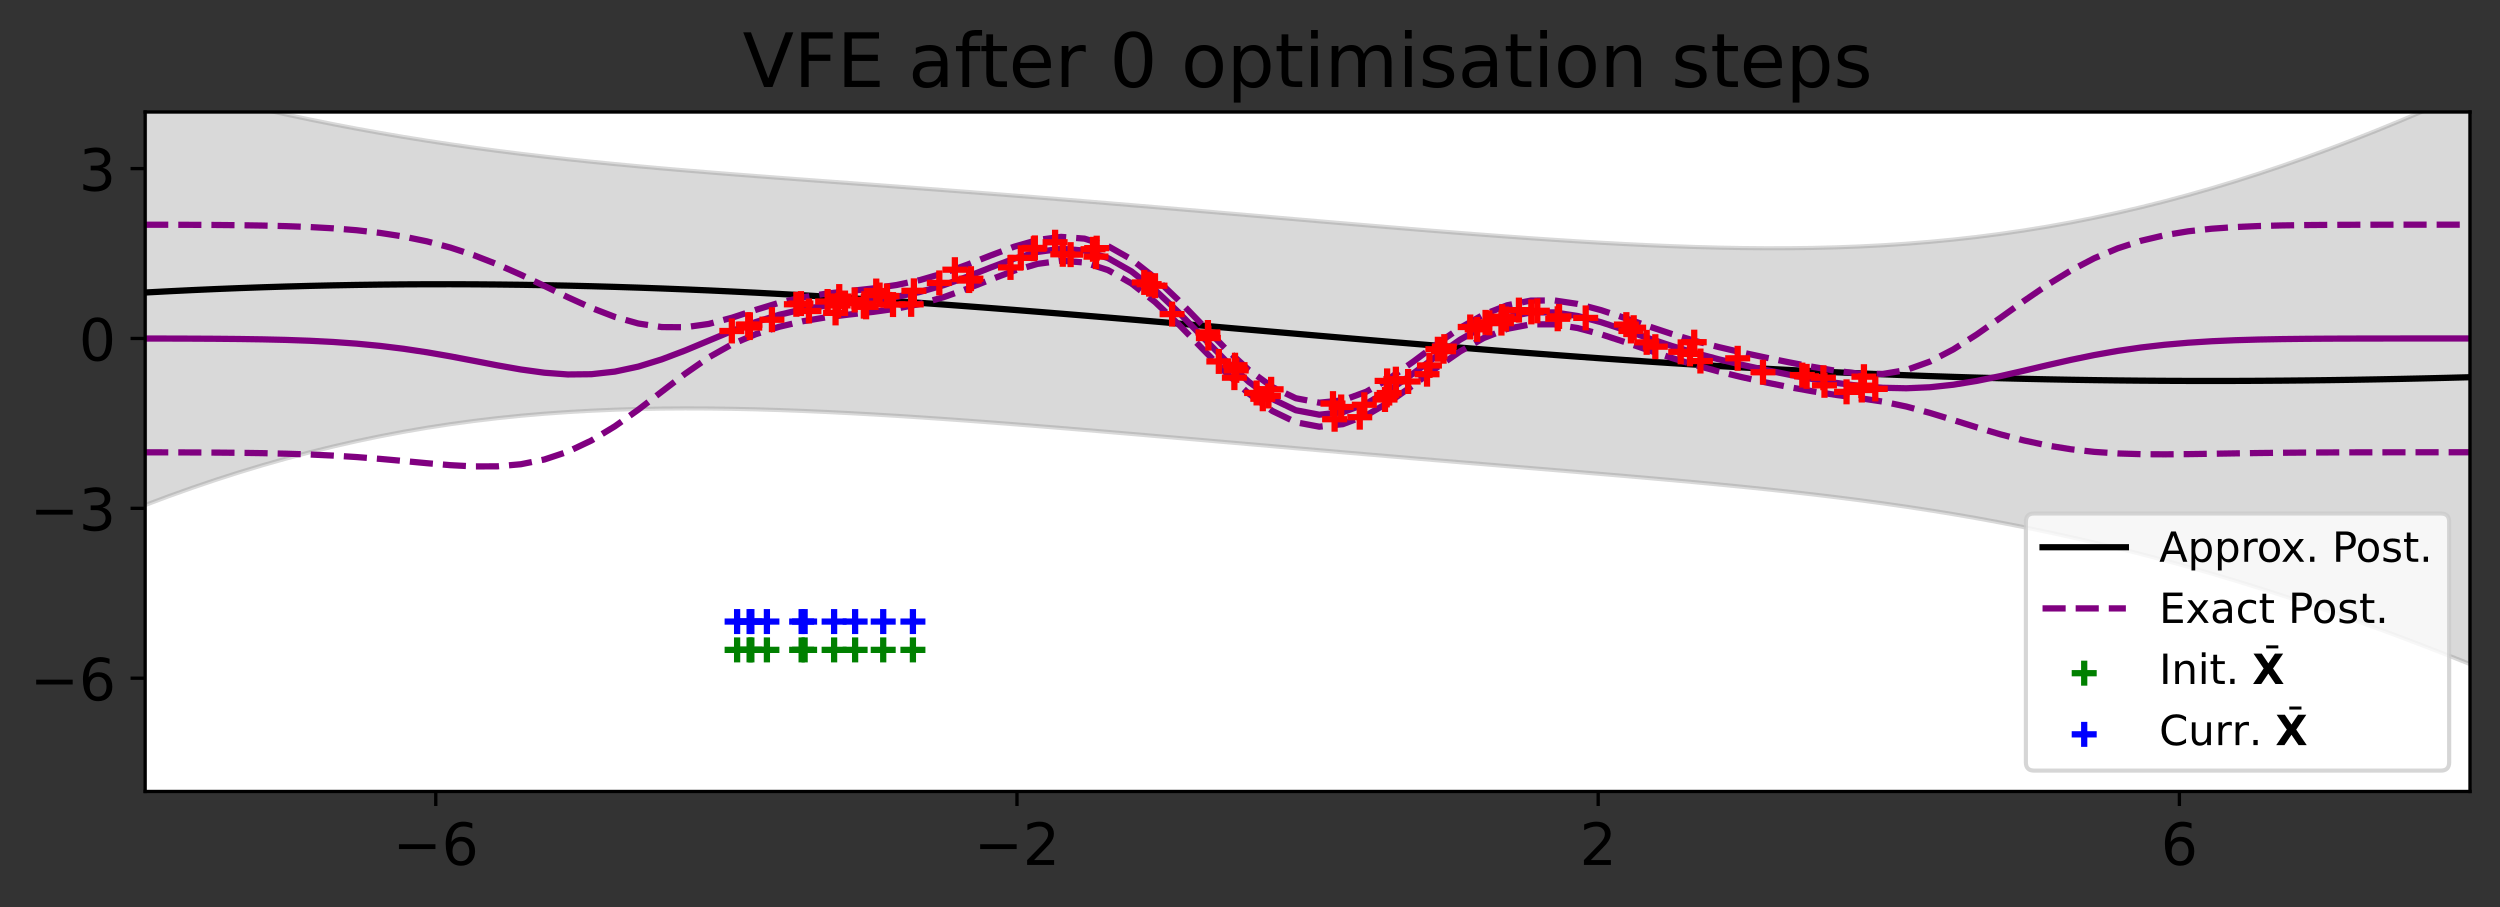 <?xml version="1.0" encoding="utf-8" standalone="no"?>
<!DOCTYPE svg PUBLIC "-//W3C//DTD SVG 1.1//EN"
  "http://www.w3.org/Graphics/SVG/1.1/DTD/svg11.dtd">
<!-- Created with matplotlib (https://matplotlib.org/) -->
<svg height="217.707pt" version="1.1" viewBox="0 0 600.039 217.707" width="600.039pt" xmlns="http://www.w3.org/2000/svg" xmlns:xlink="http://www.w3.org/1999/xlink">
 <rect x="0" y="0" width="600.039" height="217.707" fill="#333333" stroke="none"/>
 <defs>
  <style type="text/css">
*{stroke-linecap:butt;stroke-linejoin:round;}
  </style>
 </defs>
 <g id="figure_1">
  <g id="patch_1">
   <path d="M 0 217.707 
L 600.039 217.707 
L 600.039 -0 
L 0 -0 
z
" style="fill:none;"/>
  </g>
  <g id="axes_1">
   <g id="patch_2">
    <path d="M 34.839 189.957 
L 592.839 189.957 
L 592.839 26.877 
L 34.839 26.877 
z
" style="fill:#ffffff;"/>
   </g>
   <g id="PolyCollection_1">
    <defs>
     <path d="M 34.839 -198.512 
L 34.839 -96.488 
L 40.475 -98.6 
L 46.112 -100.613 
L 51.748 -102.526 
L 57.385 -104.336 
L 63.021 -106.042 
L 68.657 -107.643 
L 74.294 -109.139 
L 79.93 -110.528 
L 85.566 -111.812 
L 91.203 -112.99 
L 96.839 -114.063 
L 102.475 -115.033 
L 108.112 -115.901 
L 113.748 -116.669 
L 119.385 -117.341 
L 125.021 -117.919 
L 130.657 -118.407 
L 136.294 -118.809 
L 141.93 -119.129 
L 147.566 -119.372 
L 153.203 -119.542 
L 158.839 -119.643 
L 164.475 -119.681 
L 170.112 -119.66 
L 175.748 -119.585 
L 181.385 -119.461 
L 187.021 -119.291 
L 192.657 -119.079 
L 198.294 -118.831 
L 203.93 -118.548 
L 209.566 -118.236 
L 215.203 -117.896 
L 220.839 -117.532 
L 226.475 -117.147 
L 232.112 -116.743 
L 237.748 -116.322 
L 243.385 -115.887 
L 249.021 -115.44 
L 254.657 -114.982 
L 260.294 -114.514 
L 265.93 -114.04 
L 271.566 -113.559 
L 277.203 -113.074 
L 282.839 -112.586 
L 288.475 -112.095 
L 294.112 -111.603 
L 299.748 -111.11 
L 305.385 -110.618 
L 311.021 -110.127 
L 316.657 -109.638 
L 322.294 -109.152 
L 327.93 -108.668 
L 333.566 -108.188 
L 339.203 -107.71 
L 344.839 -107.236 
L 350.475 -106.764 
L 356.112 -106.295 
L 361.748 -105.827 
L 367.385 -105.36 
L 373.021 -104.892 
L 378.657 -104.422 
L 384.294 -103.948 
L 389.93 -103.467 
L 395.566 -102.978 
L 401.203 -102.478 
L 406.839 -101.963 
L 412.475 -101.431 
L 418.112 -100.877 
L 423.748 -100.298 
L 429.385 -99.69 
L 435.021 -99.05 
L 440.657 -98.372 
L 446.294 -97.654 
L 451.93 -96.891 
L 457.566 -96.079 
L 463.203 -95.215 
L 468.839 -94.297 
L 474.475 -93.32 
L 480.112 -92.283 
L 485.748 -91.184 
L 491.385 -90.02 
L 497.021 -88.792 
L 502.657 -87.498 
L 508.294 -86.137 
L 513.93 -84.71 
L 519.566 -83.217 
L 525.203 -81.659 
L 530.839 -80.036 
L 536.475 -78.349 
L 542.112 -76.6 
L 547.748 -74.79 
L 553.385 -72.921 
L 559.021 -70.994 
L 564.657 -69.012 
L 570.294 -66.975 
L 575.93 -64.886 
L 581.566 -62.746 
L 587.203 -60.559 
L 592.839 -58.325 
L 592.839 -196.011 
L 592.839 -196.011 
L 587.203 -193.48 
L 581.566 -191.02 
L 575.93 -188.634 
L 570.294 -186.324 
L 564.657 -184.093 
L 559.021 -181.944 
L 553.385 -179.88 
L 547.748 -177.902 
L 542.112 -176.013 
L 536.475 -174.216 
L 530.839 -172.512 
L 525.203 -170.903 
L 519.566 -169.39 
L 513.93 -167.976 
L 508.294 -166.659 
L 502.657 -165.443 
L 497.021 -164.325 
L 491.385 -163.307 
L 485.748 -162.387 
L 480.112 -161.565 
L 474.475 -160.838 
L 468.839 -160.205 
L 463.203 -159.664 
L 457.566 -159.21 
L 451.93 -158.84 
L 446.294 -158.552 
L 440.657 -158.34 
L 435.021 -158.201 
L 429.385 -158.129 
L 423.748 -158.12 
L 418.112 -158.17 
L 412.475 -158.274 
L 406.839 -158.426 
L 401.203 -158.624 
L 395.566 -158.862 
L 389.93 -159.136 
L 384.294 -159.443 
L 378.657 -159.779 
L 373.021 -160.14 
L 367.385 -160.524 
L 361.748 -160.928 
L 356.112 -161.349 
L 350.475 -161.784 
L 344.839 -162.232 
L 339.203 -162.691 
L 333.566 -163.158 
L 327.93 -163.632 
L 322.294 -164.112 
L 316.657 -164.596 
L 311.021 -165.082 
L 305.385 -165.569 
L 299.748 -166.057 
L 294.112 -166.545 
L 288.475 -167.03 
L 282.839 -167.514 
L 277.203 -167.993 
L 271.566 -168.469 
L 265.93 -168.94 
L 260.294 -169.406 
L 254.657 -169.867 
L 249.021 -170.321 
L 243.385 -170.77 
L 237.748 -171.212 
L 232.112 -171.649 
L 226.475 -172.08 
L 220.839 -172.506 
L 215.203 -172.928 
L 209.566 -173.348 
L 203.93 -173.765 
L 198.294 -174.182 
L 192.657 -174.602 
L 187.021 -175.025 
L 181.385 -175.454 
L 175.748 -175.892 
L 170.112 -176.343 
L 164.475 -176.808 
L 158.839 -177.292 
L 153.203 -177.798 
L 147.566 -178.33 
L 141.93 -178.892 
L 136.294 -179.486 
L 130.657 -180.117 
L 125.021 -180.787 
L 119.385 -181.501 
L 113.748 -182.261 
L 108.112 -183.069 
L 102.475 -183.929 
L 96.839 -184.84 
L 91.203 -185.806 
L 85.566 -186.828 
L 79.93 -187.905 
L 74.294 -189.038 
L 68.657 -190.227 
L 63.021 -191.473 
L 57.385 -192.774 
L 51.748 -194.129 
L 46.112 -195.538 
L 40.475 -196.999 
L 34.839 -198.512 
z
" id="m7a167f7b48" style="stroke:#808080;stroke-opacity:0.3;"/>
    </defs>
    <g clip-path="url(#pcd8a004ddb)">
     <use style="fill:#808080;fill-opacity:0.3;stroke:#808080;stroke-opacity:0.3;" x="0" xlink:href="#m7a167f7b48" y="217.707"/>
    </g>
   </g>
   <g id="line2d_1">
    <path clip-path="url(#pcd8a004ddb)" d="M 34.839 70.207 
L 40.475 69.907 
L 46.112 69.631 
L 51.748 69.379 
L 57.385 69.152 
L 63.021 68.949 
L 68.657 68.771 
L 74.294 68.618 
L 79.93 68.49 
L 85.566 68.387 
L 91.203 68.308 
L 96.839 68.255 
L 102.475 68.226 
L 108.112 68.222 
L 113.748 68.241 
L 119.385 68.286 
L 125.021 68.353 
L 130.657 68.445 
L 136.294 68.559 
L 141.93 68.696 
L 147.566 68.855 
L 153.203 69.037 
L 158.839 69.239 
L 164.475 69.462 
L 170.112 69.705 
L 175.748 69.968 
L 181.385 70.249 
L 187.021 70.549 
L 192.657 70.866 
L 198.294 71.2 
L 203.93 71.55 
L 209.566 71.915 
L 215.203 72.294 
L 220.839 72.687 
L 226.475 73.093 
L 232.112 73.511 
L 237.748 73.939 
L 243.385 74.378 
L 249.021 74.826 
L 254.657 75.282 
L 260.294 75.746 
L 265.93 76.216 
L 271.566 76.692 
L 277.203 77.173 
L 282.839 77.657 
L 288.475 78.144 
L 294.112 78.633 
L 299.748 79.123 
L 305.385 79.613 
L 311.021 80.102 
L 316.657 80.59 
L 322.294 81.075 
L 327.93 81.556 
L 333.566 82.034 
L 339.203 82.506 
L 344.839 82.972 
L 350.475 83.432 
L 356.112 83.885 
L 361.748 84.329 
L 367.385 84.765 
L 373.021 85.191 
L 378.657 85.606 
L 384.294 86.011 
L 389.93 86.405 
L 395.566 86.787 
L 401.203 87.156 
L 406.839 87.512 
L 412.475 87.854 
L 418.112 88.183 
L 423.748 88.497 
L 429.385 88.797 
L 435.021 89.081 
L 440.657 89.35 
L 446.294 89.604 
L 451.93 89.841 
L 457.566 90.062 
L 463.203 90.267 
L 468.839 90.456 
L 474.475 90.627 
L 480.112 90.783 
L 485.748 90.921 
L 491.385 91.043 
L 497.021 91.148 
L 502.657 91.236 
L 508.294 91.308 
L 513.93 91.364 
L 519.566 91.403 
L 525.203 91.426 
L 530.839 91.433 
L 536.475 91.424 
L 542.112 91.4 
L 547.748 91.36 
L 553.385 91.306 
L 559.021 91.237 
L 564.657 91.154 
L 570.294 91.057 
L 575.93 90.947 
L 581.566 90.823 
L 587.203 90.687 
L 592.839 90.538 
" style="fill:none;stroke:#000000;stroke-linecap:square;stroke-width:1.5;"/>
   </g>
   <g id="line2d_2">
    <path clip-path="url(#pcd8a004ddb)" d="M 34.839 108.565 
L 40.475 108.576 
L 46.112 108.595 
L 51.748 108.627 
L 57.385 108.68 
L 63.021 108.764 
L 68.657 108.893 
L 74.294 109.082 
L 79.93 109.347 
L 85.566 109.698 
L 91.203 110.137 
L 96.839 110.645 
L 102.475 111.176 
L 108.112 111.648 
L 113.748 111.947 
L 119.385 111.926 
L 125.021 111.423 
L 130.657 110.289 
L 136.294 108.41 
L 141.93 105.74 
L 147.566 102.329 
L 153.203 98.33 
L 158.839 93.999 
L 164.475 89.683 
L 170.112 85.775 
L 175.748 82.603 
L 181.385 80.217 
L 187.021 78.434 
L 192.657 77.109 
L 198.294 76.162 
L 203.93 75.476 
L 209.566 74.858 
L 215.203 74.075 
L 220.839 72.932 
L 226.475 71.333 
L 232.112 69.325 
L 237.748 67.101 
L 243.385 64.975 
L 249.021 63.336 
L 254.657 62.573 
L 260.294 63.007 
L 265.93 64.822 
L 271.566 68.029 
L 277.203 72.461 
L 282.839 77.793 
L 288.475 83.584 
L 294.112 89.328 
L 299.748 94.506 
L 305.385 98.639 
L 311.021 101.348 
L 316.657 102.414 
L 322.294 101.807 
L 327.93 99.698 
L 333.566 96.425 
L 339.203 92.441 
L 344.839 88.248 
L 350.475 84.338 
L 356.112 81.134 
L 361.748 78.928 
L 367.385 77.848 
L 373.021 77.846 
L 378.657 78.734 
L 384.294 80.239 
L 389.93 82.078 
L 395.566 84.018 
L 401.203 85.894 
L 406.839 87.618 
L 412.475 89.16 
L 418.112 90.532 
L 423.748 91.769 
L 429.385 92.899 
L 435.021 93.913 
L 440.657 94.785 
L 446.294 95.548 
L 451.93 96.399 
L 457.566 97.578 
L 463.203 99.1 
L 468.839 100.82 
L 474.475 102.577 
L 480.112 104.241 
L 485.748 105.708 
L 491.385 106.914 
L 497.021 107.828 
L 502.657 108.456 
L 508.294 108.833 
L 513.93 109.009 
L 519.566 109.045 
L 525.203 108.997 
L 530.839 108.911 
L 536.475 108.816 
L 542.112 108.733 
L 547.748 108.668 
L 553.385 108.623 
L 559.021 108.592 
L 564.657 108.574 
L 570.294 108.563 
L 575.93 108.558 
L 581.566 108.555 
L 587.203 108.554 
L 592.839 108.553 
" style="fill:none;stroke:#800080;stroke-dasharray:5.55,2.4;stroke-dashoffset:0;stroke-width:1.5;"/>
   </g>
   <g id="line2d_3">
    <path clip-path="url(#pcd8a004ddb)" d="M 34.839 81.249 
L 40.475 81.26 
L 46.112 81.279 
L 51.748 81.311 
L 57.385 81.365 
L 63.021 81.451 
L 68.657 81.585 
L 74.294 81.785 
L 79.93 82.075 
L 85.566 82.478 
L 91.203 83.017 
L 96.839 83.708 
L 102.475 84.552 
L 108.112 85.533 
L 113.748 86.605 
L 119.385 87.69 
L 125.021 88.684 
L 130.657 89.458 
L 136.294 89.875 
L 141.93 89.815 
L 147.566 89.194 
L 153.203 87.989 
L 158.839 86.252 
L 164.475 84.113 
L 170.112 81.762 
L 175.748 79.42 
L 181.385 77.297 
L 187.021 75.548 
L 192.657 74.238 
L 198.294 73.324 
L 203.93 72.663 
L 209.566 72.043 
L 215.203 71.24 
L 220.839 70.07 
L 226.475 68.452 
L 232.112 66.435 
L 237.748 64.213 
L 243.385 62.098 
L 249.021 60.47 
L 254.657 59.713 
L 260.294 60.141 
L 265.93 61.942 
L 271.566 65.138 
L 277.203 69.569 
L 282.839 74.915 
L 288.475 80.726 
L 294.112 86.482 
L 299.748 91.655 
L 305.385 95.771 
L 311.021 98.466 
L 316.657 99.533 
L 322.294 98.945 
L 327.93 96.86 
L 333.566 93.603 
L 339.203 89.621 
L 344.839 85.425 
L 350.475 81.514 
L 356.112 78.31 
L 361.748 76.098 
L 367.385 75.001 
L 373.021 74.974 
L 378.657 75.84 
L 384.294 77.34 
L 389.93 79.192 
L 395.566 81.144 
L 401.203 83.018 
L 406.839 84.718 
L 412.475 86.225 
L 418.112 87.567 
L 423.748 88.791 
L 429.385 89.928 
L 435.021 90.975 
L 440.657 91.895 
L 446.294 92.619 
L 451.93 93.072 
L 457.566 93.192 
L 463.203 92.945 
L 468.839 92.338 
L 474.475 91.42 
L 480.112 90.269 
L 485.748 88.981 
L 491.385 87.655 
L 497.021 86.379 
L 502.657 85.22 
L 508.294 84.219 
L 513.93 83.395 
L 519.566 82.747 
L 525.203 82.258 
L 530.839 81.903 
L 536.475 81.657 
L 542.112 81.492 
L 547.748 81.387 
L 553.385 81.321 
L 559.021 81.283 
L 564.657 81.261 
L 570.294 81.249 
L 575.93 81.243 
L 581.566 81.239 
L 587.203 81.238 
L 592.839 81.237 
" style="fill:none;stroke:#800080;stroke-linecap:square;stroke-width:1.5;"/>
   </g>
   <g id="line2d_4">
    <path clip-path="url(#pcd8a004ddb)" d="M 34.839 53.934 
L 40.475 53.945 
L 46.112 53.964 
L 51.748 53.996 
L 57.385 54.051 
L 63.021 54.139 
L 68.657 54.277 
L 74.294 54.489 
L 79.93 54.803 
L 85.566 55.258 
L 91.203 55.897 
L 96.839 56.77 
L 102.475 57.929 
L 108.112 59.418 
L 113.748 61.262 
L 119.385 63.455 
L 125.021 65.945 
L 130.657 68.626 
L 136.294 71.341 
L 141.93 73.89 
L 147.566 76.058 
L 153.203 77.647 
L 158.839 78.505 
L 164.475 78.543 
L 170.112 77.748 
L 175.748 76.236 
L 181.385 74.376 
L 187.021 72.662 
L 192.657 71.367 
L 198.294 70.486 
L 203.93 69.85 
L 209.566 69.229 
L 215.203 68.404 
L 220.839 67.209 
L 226.475 65.57 
L 232.112 63.544 
L 237.748 61.325 
L 243.385 59.221 
L 249.021 57.605 
L 254.657 56.853 
L 260.294 57.275 
L 265.93 59.062 
L 271.566 62.246 
L 277.203 66.677 
L 282.839 72.037 
L 288.475 77.868 
L 294.112 83.636 
L 299.748 88.805 
L 305.385 92.903 
L 311.021 95.584 
L 316.657 96.653 
L 322.294 96.083 
L 327.93 94.022 
L 333.566 90.78 
L 339.203 86.802 
L 344.839 82.602 
L 350.475 78.69 
L 356.112 75.486 
L 361.748 73.269 
L 367.385 72.153 
L 373.021 72.101 
L 378.657 72.946 
L 384.294 74.442 
L 389.93 76.305 
L 395.566 78.271 
L 401.203 80.142 
L 406.839 81.818 
L 412.475 83.29 
L 418.112 84.602 
L 423.748 85.813 
L 429.385 86.957 
L 435.021 88.037 
L 440.657 89.004 
L 446.294 89.69 
L 451.93 89.746 
L 457.566 88.806 
L 463.203 86.789 
L 468.839 83.857 
L 474.475 80.263 
L 480.112 76.297 
L 485.748 72.253 
L 491.385 68.396 
L 497.021 64.93 
L 502.657 61.983 
L 508.294 59.605 
L 513.93 57.781 
L 519.566 56.448 
L 525.203 55.518 
L 530.839 54.896 
L 536.475 54.498 
L 542.112 54.252 
L 547.748 54.105 
L 553.385 54.02 
L 559.021 53.973 
L 564.657 53.947 
L 570.294 53.934 
L 575.93 53.927 
L 581.566 53.924 
L 587.203 53.923 
L 592.839 53.922 
" style="fill:none;stroke:#800080;stroke-dasharray:5.55,2.4;stroke-dashoffset:0;stroke-width:1.5;"/>
   </g>
   <g id="matplotlib.axis_1">
    <g id="xtick_1">
     <g id="line2d_5">
      <defs>
       <path d="M 0 0 
L 0 3.5 
" id="mbc94b2f92e" style="stroke:#000000;stroke-width:0.8;"/>
      </defs>
      <g>
       <use style="stroke:#000000;stroke-width:0.8;" x="104.589" xlink:href="#mbc94b2f92e" y="189.957"/>
      </g>
     </g>
     <g id="text_1">
      <!-- −6 -->
      <defs>
       <path d="M 10.594 35.5 
L 73.188 35.5 
L 73.188 27.203 
L 10.594 27.203 
z
" id="DejaVuSans-8722"/>
       <path d="M 33.016 40.375 
Q 26.375 40.375 22.484 35.828 
Q 18.609 31.297 18.609 23.391 
Q 18.609 15.531 22.484 10.953 
Q 26.375 6.391 33.016 6.391 
Q 39.656 6.391 43.531 10.953 
Q 47.406 15.531 47.406 23.391 
Q 47.406 31.297 43.531 35.828 
Q 39.656 40.375 33.016 40.375 
z
M 52.594 71.297 
L 52.594 62.312 
Q 48.875 64.062 45.094 64.984 
Q 41.312 65.922 37.594 65.922 
Q 27.828 65.922 22.672 59.328 
Q 17.531 52.734 16.797 39.406 
Q 19.672 43.656 24.016 45.922 
Q 28.375 48.188 33.594 48.188 
Q 44.578 48.188 50.953 41.516 
Q 57.328 34.859 57.328 23.391 
Q 57.328 12.156 50.688 5.359 
Q 44.047 -1.422 33.016 -1.422 
Q 20.359 -1.422 13.672 8.266 
Q 6.984 17.969 6.984 36.375 
Q 6.984 53.656 15.188 63.938 
Q 23.391 74.219 37.203 74.219 
Q 40.922 74.219 44.703 73.484 
Q 48.484 72.75 52.594 71.297 
z
" id="DejaVuSans-54"/>
      </defs>
      <g transform="translate(94.27 207.595)scale(0.14 -0.14)">
       <use xlink:href="#DejaVuSans-8722"/>
       <use x="83.789" xlink:href="#DejaVuSans-54"/>
      </g>
     </g>
    </g>
    <g id="xtick_2">
     <g id="line2d_6">
      <g>
       <use style="stroke:#000000;stroke-width:0.8;" x="244.089" xlink:href="#mbc94b2f92e" y="189.957"/>
      </g>
     </g>
     <g id="text_2">
      <!-- −2 -->
      <defs>
       <path d="M 19.188 8.297 
L 53.609 8.297 
L 53.609 0 
L 7.328 0 
L 7.328 8.297 
Q 12.938 14.109 22.625 23.891 
Q 32.328 33.688 34.812 36.531 
Q 39.547 41.844 41.422 45.531 
Q 43.312 49.219 43.312 52.781 
Q 43.312 58.594 39.234 62.25 
Q 35.156 65.922 28.609 65.922 
Q 23.969 65.922 18.812 64.312 
Q 13.672 62.703 7.812 59.422 
L 7.812 69.391 
Q 13.766 71.781 18.938 73 
Q 24.125 74.219 28.422 74.219 
Q 39.75 74.219 46.484 68.547 
Q 53.219 62.891 53.219 53.422 
Q 53.219 48.922 51.531 44.891 
Q 49.859 40.875 45.406 35.406 
Q 44.188 33.984 37.641 27.219 
Q 31.109 20.453 19.188 8.297 
z
" id="DejaVuSans-50"/>
      </defs>
      <g transform="translate(233.77 207.595)scale(0.14 -0.14)">
       <use xlink:href="#DejaVuSans-8722"/>
       <use x="83.789" xlink:href="#DejaVuSans-50"/>
      </g>
     </g>
    </g>
    <g id="xtick_3">
     <g id="line2d_7">
      <g>
       <use style="stroke:#000000;stroke-width:0.8;" x="383.589" xlink:href="#mbc94b2f92e" y="189.957"/>
      </g>
     </g>
     <g id="text_3">
      <!-- 2 -->
      <g transform="translate(379.135 207.595)scale(0.14 -0.14)">
       <use xlink:href="#DejaVuSans-50"/>
      </g>
     </g>
    </g>
    <g id="xtick_4">
     <g id="line2d_8">
      <g>
       <use style="stroke:#000000;stroke-width:0.8;" x="523.089" xlink:href="#mbc94b2f92e" y="189.957"/>
      </g>
     </g>
     <g id="text_4">
      <!-- 6 -->
      <g transform="translate(518.635 207.595)scale(0.14 -0.14)">
       <use xlink:href="#DejaVuSans-54"/>
      </g>
     </g>
    </g>
   </g>
   <g id="matplotlib.axis_2">
    <g id="ytick_1">
     <g id="line2d_9">
      <defs>
       <path d="M 0 0 
L -3.5 0 
" id="m2cc499b0d3" style="stroke:#000000;stroke-width:0.8;"/>
      </defs>
      <g>
       <use style="stroke:#000000;stroke-width:0.8;" x="34.839" xlink:href="#m2cc499b0d3" y="162.777"/>
      </g>
     </g>
     <g id="text_5">
      <!-- −6 -->
      <g transform="translate(7.2 168.096)scale(0.14 -0.14)">
       <use xlink:href="#DejaVuSans-8722"/>
       <use x="83.789" xlink:href="#DejaVuSans-54"/>
      </g>
     </g>
    </g>
    <g id="ytick_2">
     <g id="line2d_10">
      <g>
       <use style="stroke:#000000;stroke-width:0.8;" x="34.839" xlink:href="#m2cc499b0d3" y="122.007"/>
      </g>
     </g>
     <g id="text_6">
      <!-- −3 -->
      <defs>
       <path d="M 40.578 39.312 
Q 47.656 37.797 51.625 33 
Q 55.609 28.219 55.609 21.188 
Q 55.609 10.406 48.188 4.484 
Q 40.766 -1.422 27.094 -1.422 
Q 22.516 -1.422 17.656 -0.516 
Q 12.797 0.391 7.625 2.203 
L 7.625 11.719 
Q 11.719 9.328 16.594 8.109 
Q 21.484 6.891 26.812 6.891 
Q 36.078 6.891 40.938 10.547 
Q 45.797 14.203 45.797 21.188 
Q 45.797 27.641 41.281 31.266 
Q 36.766 34.906 28.719 34.906 
L 20.219 34.906 
L 20.219 43.016 
L 29.109 43.016 
Q 36.375 43.016 40.234 45.922 
Q 44.094 48.828 44.094 54.297 
Q 44.094 59.906 40.109 62.906 
Q 36.141 65.922 28.719 65.922 
Q 24.656 65.922 20.016 65.031 
Q 15.375 64.156 9.812 62.312 
L 9.812 71.094 
Q 15.438 72.656 20.344 73.438 
Q 25.25 74.219 29.594 74.219 
Q 40.828 74.219 47.359 69.109 
Q 53.906 64.016 53.906 55.328 
Q 53.906 49.266 50.438 45.094 
Q 46.969 40.922 40.578 39.312 
z
" id="DejaVuSans-51"/>
      </defs>
      <g transform="translate(7.2 127.326)scale(0.14 -0.14)">
       <use xlink:href="#DejaVuSans-8722"/>
       <use x="83.789" xlink:href="#DejaVuSans-51"/>
      </g>
     </g>
    </g>
    <g id="ytick_3">
     <g id="line2d_11">
      <g>
       <use style="stroke:#000000;stroke-width:0.8;" x="34.839" xlink:href="#m2cc499b0d3" y="81.237"/>
      </g>
     </g>
     <g id="text_7">
      <!-- 0 -->
      <defs>
       <path d="M 31.781 66.406 
Q 24.172 66.406 20.328 58.906 
Q 16.5 51.422 16.5 36.375 
Q 16.5 21.391 20.328 13.891 
Q 24.172 6.391 31.781 6.391 
Q 39.453 6.391 43.281 13.891 
Q 47.125 21.391 47.125 36.375 
Q 47.125 51.422 43.281 58.906 
Q 39.453 66.406 31.781 66.406 
z
M 31.781 74.219 
Q 44.047 74.219 50.516 64.516 
Q 56.984 54.828 56.984 36.375 
Q 56.984 17.969 50.516 8.266 
Q 44.047 -1.422 31.781 -1.422 
Q 19.531 -1.422 13.062 8.266 
Q 6.594 17.969 6.594 36.375 
Q 6.594 54.828 13.062 64.516 
Q 19.531 74.219 31.781 74.219 
z
" id="DejaVuSans-48"/>
      </defs>
      <g transform="translate(18.932 86.556)scale(0.14 -0.14)">
       <use xlink:href="#DejaVuSans-48"/>
      </g>
     </g>
    </g>
    <g id="ytick_4">
     <g id="line2d_12">
      <g>
       <use style="stroke:#000000;stroke-width:0.8;" x="34.839" xlink:href="#m2cc499b0d3" y="40.467"/>
      </g>
     </g>
     <g id="text_8">
      <!-- 3 -->
      <g transform="translate(18.932 45.786)scale(0.14 -0.14)">
       <use xlink:href="#DejaVuSans-51"/>
      </g>
     </g>
    </g>
   </g>
   <g id="PathCollection_1">
    <defs>
     <path d="M -3 0 
L 3 0 
M 0 3 
L 0 -3 
" id="mcf722acfe1" style="stroke:#ff0000;stroke-width:1.5;"/>
    </defs>
    <g clip-path="url(#pcd8a004ddb)">
     <use style="fill:#ff0000;stroke:#ff0000;stroke-width:1.5;" x="327.458" xlink:href="#mcf722acfe1" y="97.151"/>
     <use style="fill:#ff0000;stroke:#ff0000;stroke-width:1.5;" x="373.877" xlink:href="#mcf722acfe1" y="76.504"/>
     <use style="fill:#ff0000;stroke:#ff0000;stroke-width:1.5;" x="342.51" xlink:href="#mcf722acfe1" y="89.811"/>
     <use style="fill:#ff0000;stroke:#ff0000;stroke-width:1.5;" x="326.361" xlink:href="#mcf722acfe1" y="100.131"/>
     <use style="fill:#ff0000;stroke:#ff0000;stroke-width:1.5;" x="292.539" xlink:href="#mcf722acfe1" y="86.743"/>
     <use style="fill:#ff0000;stroke:#ff0000;stroke-width:1.5;" x="354.544" xlink:href="#mcf722acfe1" y="79.05"/>
     <use style="fill:#ff0000;stroke:#ff0000;stroke-width:1.5;" x="296.426" xlink:href="#mcf722acfe1" y="87.661"/>
     <use style="fill:#ff0000;stroke:#ff0000;stroke-width:1.5;" x="423.144" xlink:href="#mcf722acfe1" y="89.344"/>
     <use style="fill:#ff0000;stroke:#ff0000;stroke-width:1.5;" x="443.201" xlink:href="#mcf722acfe1" y="94.05"/>
     <use style="fill:#ff0000;stroke:#ff0000;stroke-width:1.5;" x="281.319" xlink:href="#mcf722acfe1" y="75.394"/>
     <use style="fill:#ff0000;stroke:#ff0000;stroke-width:1.5;" x="395.23" xlink:href="#mcf722acfe1" y="82.173"/>
     <use style="fill:#ff0000;stroke:#ff0000;stroke-width:1.5;" x="321.901" xlink:href="#mcf722acfe1" y="97.68"/>
     <use style="fill:#ff0000;stroke:#ff0000;stroke-width:1.5;" x="332.823" xlink:href="#mcf722acfe1" y="94.804"/>
     <use style="fill:#ff0000;stroke:#ff0000;stroke-width:1.5;" x="432.581" xlink:href="#mcf722acfe1" y="90.023"/>
     <use style="fill:#ff0000;stroke:#ff0000;stroke-width:1.5;" x="194.158" xlink:href="#mcf722acfe1" y="74.643"/>
     <use style="fill:#ff0000;stroke:#ff0000;stroke-width:1.5;" x="198.648" xlink:href="#mcf722acfe1" y="72.37"/>
     <use style="fill:#ff0000;stroke:#ff0000;stroke-width:1.5;" x="179.98" xlink:href="#mcf722acfe1" y="77.949"/>
     <use style="fill:#ff0000;stroke:#ff0000;stroke-width:1.5;" x="406.64" xlink:href="#mcf722acfe1" y="82.133"/>
     <use style="fill:#ff0000;stroke:#ff0000;stroke-width:1.5;" x="391.445" xlink:href="#mcf722acfe1" y="79.432"/>
     <use style="fill:#ff0000;stroke:#ff0000;stroke-width:1.5;" x="417.072" xlink:href="#mcf722acfe1" y="85.997"/>
     <use style="fill:#ff0000;stroke:#ff0000;stroke-width:1.5;" x="447.374" xlink:href="#mcf722acfe1" y="90.409"/>
     <use style="fill:#ff0000;stroke:#ff0000;stroke-width:1.5;" x="397.304" xlink:href="#mcf722acfe1" y="83.209"/>
     <use style="fill:#ff0000;stroke:#ff0000;stroke-width:1.5;" x="303.092" xlink:href="#mcf722acfe1" y="95.711"/>
     <use style="fill:#ff0000;stroke:#ff0000;stroke-width:1.5;" x="392.107" xlink:href="#mcf722acfe1" y="78.659"/>
     <use style="fill:#ff0000;stroke:#ff0000;stroke-width:1.5;" x="207.338" xlink:href="#mcf722acfe1" y="73.491"/>
     <use style="fill:#ff0000;stroke:#ff0000;stroke-width:1.5;" x="352.877" xlink:href="#mcf722acfe1" y="78.482"/>
     <use style="fill:#ff0000;stroke:#ff0000;stroke-width:1.5;" x="214.335" xlink:href="#mcf722acfe1" y="73.096"/>
     <use style="fill:#ff0000;stroke:#ff0000;stroke-width:1.5;" x="437.902" xlink:href="#mcf722acfe1" y="92.481"/>
     <use style="fill:#ff0000;stroke:#ff0000;stroke-width:1.5;" x="319.935" xlink:href="#mcf722acfe1" y="96.874"/>
     <use style="fill:#ff0000;stroke:#ff0000;stroke-width:1.5;" x="290.03" xlink:href="#mcf722acfe1" y="81.146"/>
     <use style="fill:#ff0000;stroke:#ff0000;stroke-width:1.5;" x="248.15" xlink:href="#mcf722acfe1" y="59.696"/>
     <use style="fill:#ff0000;stroke:#ff0000;stroke-width:1.5;" x="390.35" xlink:href="#mcf722acfe1" y="77.911"/>
     <use style="fill:#ff0000;stroke:#ff0000;stroke-width:1.5;" x="301.605" xlink:href="#mcf722acfe1" y="94.312"/>
     <use style="fill:#ff0000;stroke:#ff0000;stroke-width:1.5;" x="332.932" xlink:href="#mcf722acfe1" y="91.422"/>
     <use style="fill:#ff0000;stroke:#ff0000;stroke-width:1.5;" x="179.581" xlink:href="#mcf722acfe1" y="77.929"/>
     <use style="fill:#ff0000;stroke:#ff0000;stroke-width:1.5;" x="346.659" xlink:href="#mcf722acfe1" y="83.196"/>
     <use style="fill:#ff0000;stroke:#ff0000;stroke-width:1.5;" x="345.114" xlink:href="#mcf722acfe1" y="83.82"/>
     <use style="fill:#ff0000;stroke:#ff0000;stroke-width:1.5;" x="346.464" xlink:href="#mcf722acfe1" y="84.298"/>
     <use style="fill:#ff0000;stroke:#ff0000;stroke-width:1.5;" x="437.645" xlink:href="#mcf722acfe1" y="90.663"/>
     <use style="fill:#ff0000;stroke:#ff0000;stroke-width:1.5;" x="364.567" xlink:href="#mcf722acfe1" y="74.433"/>
     <use style="fill:#ff0000;stroke:#ff0000;stroke-width:1.5;" x="274.642" xlink:href="#mcf722acfe1" y="67.788"/>
     <use style="fill:#ff0000;stroke:#ff0000;stroke-width:1.5;" x="296.271" xlink:href="#mcf722acfe1" y="90.644"/>
     <use style="fill:#ff0000;stroke:#ff0000;stroke-width:1.5;" x="368.978" xlink:href="#mcf722acfe1" y="74.599"/>
     <use style="fill:#ff0000;stroke:#ff0000;stroke-width:1.5;" x="191.142" xlink:href="#mcf722acfe1" y="73.031"/>
     <use style="fill:#ff0000;stroke:#ff0000;stroke-width:1.5;" x="360.367" xlink:href="#mcf722acfe1" y="77.553"/>
     <use style="fill:#ff0000;stroke:#ff0000;stroke-width:1.5;" x="361.447" xlink:href="#mcf722acfe1" y="76.574"/>
     <use style="fill:#ff0000;stroke:#ff0000;stroke-width:1.5;" x="233.036" xlink:href="#mcf722acfe1" y="66.899"/>
     <use style="fill:#ff0000;stroke:#ff0000;stroke-width:1.5;" x="210.31" xlink:href="#mcf722acfe1" y="69.854"/>
     <use style="fill:#ff0000;stroke:#ff0000;stroke-width:1.5;" x="262.344" xlink:href="#mcf722acfe1" y="59.832"/>
     <use style="fill:#ff0000;stroke:#ff0000;stroke-width:1.5;" x="275.814" xlink:href="#mcf722acfe1" y="68.211"/>
     <use style="fill:#ff0000;stroke:#ff0000;stroke-width:1.5;" x="333.424" xlink:href="#mcf722acfe1" y="94.344"/>
     <use style="fill:#ff0000;stroke:#ff0000;stroke-width:1.5;" x="296.709" xlink:href="#mcf722acfe1" y="88.896"/>
     <use style="fill:#ff0000;stroke:#ff0000;stroke-width:1.5;" x="450.095" xlink:href="#mcf722acfe1" y="93.34"/>
     <use style="fill:#ff0000;stroke:#ff0000;stroke-width:1.5;" x="202.81" xlink:href="#mcf722acfe1" y="72.739"/>
     <use style="fill:#ff0000;stroke:#ff0000;stroke-width:1.5;" x="232.616" xlink:href="#mcf722acfe1" y="67.334"/>
     <use style="fill:#ff0000;stroke:#ff0000;stroke-width:1.5;" x="219.344" xlink:href="#mcf722acfe1" y="69.8"/>
     <use style="fill:#ff0000;stroke:#ff0000;stroke-width:1.5;" x="356.556" xlink:href="#mcf722acfe1" y="77.377"/>
     <use style="fill:#ff0000;stroke:#ff0000;stroke-width:1.5;" x="245.007" xlink:href="#mcf722acfe1" y="61.889"/>
     <use style="fill:#ff0000;stroke:#ff0000;stroke-width:1.5;" x="304.44" xlink:href="#mcf722acfe1" y="95.031"/>
     <use style="fill:#ff0000;stroke:#ff0000;stroke-width:1.5;" x="242.534" xlink:href="#mcf722acfe1" y="64.188"/>
     <use style="fill:#ff0000;stroke:#ff0000;stroke-width:1.5;" x="218.692" xlink:href="#mcf722acfe1" y="73.054"/>
     <use style="fill:#ff0000;stroke:#ff0000;stroke-width:1.5;" x="205.134" xlink:href="#mcf722acfe1" y="71.991"/>
     <use style="fill:#ff0000;stroke:#ff0000;stroke-width:1.5;" x="357.455" xlink:href="#mcf722acfe1" y="77.489"/>
     <use style="fill:#ff0000;stroke:#ff0000;stroke-width:1.5;" x="212.892" xlink:href="#mcf722acfe1" y="71.041"/>
     <use style="fill:#ff0000;stroke:#ff0000;stroke-width:1.5;" x="229.186" xlink:href="#mcf722acfe1" y="64.733"/>
     <use style="fill:#ff0000;stroke:#ff0000;stroke-width:1.5;" x="277.213" xlink:href="#mcf722acfe1" y="68.575"/>
     <use style="fill:#ff0000;stroke:#ff0000;stroke-width:1.5;" x="403.396" xlink:href="#mcf722acfe1" y="84.447"/>
     <use style="fill:#ff0000;stroke:#ff0000;stroke-width:1.5;" x="201.43" xlink:href="#mcf722acfe1" y="71.188"/>
     <use style="fill:#ff0000;stroke:#ff0000;stroke-width:1.5;" x="408.126" xlink:href="#mcf722acfe1" y="86.661"/>
     <use style="fill:#ff0000;stroke:#ff0000;stroke-width:1.5;" x="201.151" xlink:href="#mcf722acfe1" y="73.3"/>
     <use style="fill:#ff0000;stroke:#ff0000;stroke-width:1.5;" x="446.771" xlink:href="#mcf722acfe1" y="92.568"/>
     <use style="fill:#ff0000;stroke:#ff0000;stroke-width:1.5;" x="305.093" xlink:href="#mcf722acfe1" y="93.443"/>
     <use style="fill:#ff0000;stroke:#ff0000;stroke-width:1.5;" x="446.855" xlink:href="#mcf722acfe1" y="93.61"/>
     <use style="fill:#ff0000;stroke:#ff0000;stroke-width:1.5;" x="343.091" xlink:href="#mcf722acfe1" y="87.717"/>
     <use style="fill:#ff0000;stroke:#ff0000;stroke-width:1.5;" x="380.594" xlink:href="#mcf722acfe1" y="76.3"/>
     <use style="fill:#ff0000;stroke:#ff0000;stroke-width:1.5;" x="185.272" xlink:href="#mcf722acfe1" y="76.737"/>
     <use style="fill:#ff0000;stroke:#ff0000;stroke-width:1.5;" x="253.242" xlink:href="#mcf722acfe1" y="58.145"/>
     <use style="fill:#ff0000;stroke:#ff0000;stroke-width:1.5;" x="207.874" xlink:href="#mcf722acfe1" y="73.645"/>
     <use style="fill:#ff0000;stroke:#ff0000;stroke-width:1.5;" x="256.962" xlink:href="#mcf722acfe1" y="61.115"/>
     <use style="fill:#ff0000;stroke:#ff0000;stroke-width:1.5;" x="207.464" xlink:href="#mcf722acfe1" y="72.891"/>
     <use style="fill:#ff0000;stroke:#ff0000;stroke-width:1.5;" x="263.056" xlink:href="#mcf722acfe1" y="61.591"/>
     <use style="fill:#ff0000;stroke:#ff0000;stroke-width:1.5;" x="289.918" xlink:href="#mcf722acfe1" y="79.802"/>
     <use style="fill:#ff0000;stroke:#ff0000;stroke-width:1.5;" x="192.236" xlink:href="#mcf722acfe1" y="72.859"/>
     <use style="fill:#ff0000;stroke:#ff0000;stroke-width:1.5;" x="367.539" xlink:href="#mcf722acfe1" y="74.857"/>
     <use style="fill:#ff0000;stroke:#ff0000;stroke-width:1.5;" x="332.421" xlink:href="#mcf722acfe1" y="95.888"/>
     <use style="fill:#ff0000;stroke:#ff0000;stroke-width:1.5;" x="248.383" xlink:href="#mcf722acfe1" y="59.499"/>
     <use style="fill:#ff0000;stroke:#ff0000;stroke-width:1.5;" x="320.325" xlink:href="#mcf722acfe1" y="100.621"/>
     <use style="fill:#ff0000;stroke:#ff0000;stroke-width:1.5;" x="200.548" xlink:href="#mcf722acfe1" y="75.098"/>
     <use style="fill:#ff0000;stroke:#ff0000;stroke-width:1.5;" x="335.028" xlink:href="#mcf722acfe1" y="91.011"/>
     <use style="fill:#ff0000;stroke:#ff0000;stroke-width:1.5;" x="433.613" xlink:href="#mcf722acfe1" y="90.329"/>
     <use style="fill:#ff0000;stroke:#ff0000;stroke-width:1.5;" x="263.22" xlink:href="#mcf722acfe1" y="59.558"/>
     <use style="fill:#ff0000;stroke:#ff0000;stroke-width:1.5;" x="360.547" xlink:href="#mcf722acfe1" y="76.004"/>
     <use style="fill:#ff0000;stroke:#ff0000;stroke-width:1.5;" x="211.111" xlink:href="#mcf722acfe1" y="70.819"/>
     <use style="fill:#ff0000;stroke:#ff0000;stroke-width:1.5;" x="374.194" xlink:href="#mcf722acfe1" y="75.945"/>
     <use style="fill:#ff0000;stroke:#ff0000;stroke-width:1.5;" x="255.083" xlink:href="#mcf722acfe1" y="61.032"/>
     <use style="fill:#ff0000;stroke:#ff0000;stroke-width:1.5;" x="225.449" xlink:href="#mcf722acfe1" y="67.898"/>
     <use style="fill:#ff0000;stroke:#ff0000;stroke-width:1.5;" x="337.976" xlink:href="#mcf722acfe1" y="91.568"/>
     <use style="fill:#ff0000;stroke:#ff0000;stroke-width:1.5;" x="179.949" xlink:href="#mcf722acfe1" y="78.617"/>
     <use style="fill:#ff0000;stroke:#ff0000;stroke-width:1.5;" x="405.613" xlink:href="#mcf722acfe1" y="84.942"/>
     <use style="fill:#ff0000;stroke:#ff0000;stroke-width:1.5;" x="175.649" xlink:href="#mcf722acfe1" y="79.441"/>
    </g>
   </g>
   <g id="PathCollection_2">
    <defs>
     <path d="M -3 0 
L 3 0 
M 0 3 
L 0 -3 
" id="md729e83da5" style="stroke:#008000;stroke-width:1.5;"/>
    </defs>
    <g clip-path="url(#pcd8a004ddb)">
     <use style="fill:#008000;stroke:#008000;stroke-width:1.5;" x="179.921" xlink:href="#md729e83da5" y="155.982"/>
     <use style="fill:#008000;stroke:#008000;stroke-width:1.5;" x="184.068" xlink:href="#md729e83da5" y="155.982"/>
     <use style="fill:#008000;stroke:#008000;stroke-width:1.5;" x="219.114" xlink:href="#md729e83da5" y="155.982"/>
     <use style="fill:#008000;stroke:#008000;stroke-width:1.5;" x="200.198" xlink:href="#md729e83da5" y="155.982"/>
     <use style="fill:#008000;stroke:#008000;stroke-width:1.5;" x="192.407" xlink:href="#md729e83da5" y="155.982"/>
     <use style="fill:#008000;stroke:#008000;stroke-width:1.5;" x="193.122" xlink:href="#md729e83da5" y="155.982"/>
     <use style="fill:#008000;stroke:#008000;stroke-width:1.5;" x="180.335" xlink:href="#md729e83da5" y="155.982"/>
     <use style="fill:#008000;stroke:#008000;stroke-width:1.5;" x="205.241" xlink:href="#md729e83da5" y="155.982"/>
     <use style="fill:#008000;stroke:#008000;stroke-width:1.5;" x="211.983" xlink:href="#md729e83da5" y="155.982"/>
     <use style="fill:#008000;stroke:#008000;stroke-width:1.5;" x="176.918" xlink:href="#md729e83da5" y="155.982"/>
    </g>
   </g>
   <g id="PathCollection_3">
    <defs>
     <path d="M -3 0 
L 3 0 
M 0 3 
L 0 -3 
" id="mc9e131047d" style="stroke:#0000ff;stroke-width:1.5;"/>
    </defs>
    <g clip-path="url(#pcd8a004ddb)">
     <use style="fill:#0000ff;stroke:#0000ff;stroke-width:1.5;" x="179.921" xlink:href="#mc9e131047d" y="149.187"/>
     <use style="fill:#0000ff;stroke:#0000ff;stroke-width:1.5;" x="184.068" xlink:href="#mc9e131047d" y="149.187"/>
     <use style="fill:#0000ff;stroke:#0000ff;stroke-width:1.5;" x="219.114" xlink:href="#mc9e131047d" y="149.187"/>
     <use style="fill:#0000ff;stroke:#0000ff;stroke-width:1.5;" x="200.198" xlink:href="#mc9e131047d" y="149.187"/>
     <use style="fill:#0000ff;stroke:#0000ff;stroke-width:1.5;" x="192.407" xlink:href="#mc9e131047d" y="149.187"/>
     <use style="fill:#0000ff;stroke:#0000ff;stroke-width:1.5;" x="193.122" xlink:href="#mc9e131047d" y="149.187"/>
     <use style="fill:#0000ff;stroke:#0000ff;stroke-width:1.5;" x="180.335" xlink:href="#mc9e131047d" y="149.187"/>
     <use style="fill:#0000ff;stroke:#0000ff;stroke-width:1.5;" x="205.241" xlink:href="#mc9e131047d" y="149.187"/>
     <use style="fill:#0000ff;stroke:#0000ff;stroke-width:1.5;" x="211.983" xlink:href="#mc9e131047d" y="149.187"/>
     <use style="fill:#0000ff;stroke:#0000ff;stroke-width:1.5;" x="176.918" xlink:href="#mc9e131047d" y="149.187"/>
    </g>
   </g>
   <g id="patch_3">
    <path d="M 34.839 189.957 
L 34.839 26.877 
" style="fill:none;stroke:#000000;stroke-linecap:square;stroke-linejoin:miter;stroke-width:0.8;"/>
   </g>
   <g id="patch_4">
    <path d="M 592.839 189.957 
L 592.839 26.877 
" style="fill:none;stroke:#000000;stroke-linecap:square;stroke-linejoin:miter;stroke-width:0.8;"/>
   </g>
   <g id="patch_5">
    <path d="M 34.839 189.957 
L 592.839 189.957 
" style="fill:none;stroke:#000000;stroke-linecap:square;stroke-linejoin:miter;stroke-width:0.8;"/>
   </g>
   <g id="patch_6">
    <path d="M 34.839 26.877 
L 592.839 26.877 
" style="fill:none;stroke:#000000;stroke-linecap:square;stroke-linejoin:miter;stroke-width:0.8;"/>
   </g>
   <g id="text_9">
    <!-- VFE after 0 optimisation steps -->
    <defs>
     <path d="M 28.609 0 
L 0.781 72.906 
L 11.078 72.906 
L 34.188 11.531 
L 57.328 72.906 
L 67.578 72.906 
L 39.797 0 
z
" id="DejaVuSans-86"/>
     <path d="M 9.812 72.906 
L 51.703 72.906 
L 51.703 64.594 
L 19.672 64.594 
L 19.672 43.109 
L 48.578 43.109 
L 48.578 34.812 
L 19.672 34.812 
L 19.672 0 
L 9.812 0 
z
" id="DejaVuSans-70"/>
     <path d="M 9.812 72.906 
L 55.906 72.906 
L 55.906 64.594 
L 19.672 64.594 
L 19.672 43.016 
L 54.391 43.016 
L 54.391 34.719 
L 19.672 34.719 
L 19.672 8.297 
L 56.781 8.297 
L 56.781 0 
L 9.812 0 
z
" id="DejaVuSans-69"/>
     <path id="DejaVuSans-32"/>
     <path d="M 34.281 27.484 
Q 23.391 27.484 19.188 25 
Q 14.984 22.516 14.984 16.5 
Q 14.984 11.719 18.141 8.906 
Q 21.297 6.109 26.703 6.109 
Q 34.188 6.109 38.703 11.406 
Q 43.219 16.703 43.219 25.484 
L 43.219 27.484 
z
M 52.203 31.203 
L 52.203 0 
L 43.219 0 
L 43.219 8.297 
Q 40.141 3.328 35.547 0.953 
Q 30.953 -1.422 24.312 -1.422 
Q 15.922 -1.422 10.953 3.297 
Q 6 8.016 6 15.922 
Q 6 25.141 12.172 29.828 
Q 18.359 34.516 30.609 34.516 
L 43.219 34.516 
L 43.219 35.406 
Q 43.219 41.609 39.141 45 
Q 35.062 48.391 27.688 48.391 
Q 23 48.391 18.547 47.266 
Q 14.109 46.141 10.016 43.891 
L 10.016 52.203 
Q 14.938 54.109 19.578 55.047 
Q 24.219 56 28.609 56 
Q 40.484 56 46.344 49.844 
Q 52.203 43.703 52.203 31.203 
z
" id="DejaVuSans-97"/>
     <path d="M 37.109 75.984 
L 37.109 68.5 
L 28.516 68.5 
Q 23.688 68.5 21.797 66.547 
Q 19.922 64.594 19.922 59.516 
L 19.922 54.688 
L 34.719 54.688 
L 34.719 47.703 
L 19.922 47.703 
L 19.922 0 
L 10.891 0 
L 10.891 47.703 
L 2.297 47.703 
L 2.297 54.688 
L 10.891 54.688 
L 10.891 58.5 
Q 10.891 67.625 15.141 71.797 
Q 19.391 75.984 28.609 75.984 
z
" id="DejaVuSans-102"/>
     <path d="M 18.312 70.219 
L 18.312 54.688 
L 36.812 54.688 
L 36.812 47.703 
L 18.312 47.703 
L 18.312 18.016 
Q 18.312 11.328 20.141 9.422 
Q 21.969 7.516 27.594 7.516 
L 36.812 7.516 
L 36.812 0 
L 27.594 0 
Q 17.188 0 13.234 3.875 
Q 9.281 7.766 9.281 18.016 
L 9.281 47.703 
L 2.688 47.703 
L 2.688 54.688 
L 9.281 54.688 
L 9.281 70.219 
z
" id="DejaVuSans-116"/>
     <path d="M 56.203 29.594 
L 56.203 25.203 
L 14.891 25.203 
Q 15.484 15.922 20.484 11.062 
Q 25.484 6.203 34.422 6.203 
Q 39.594 6.203 44.453 7.469 
Q 49.312 8.734 54.109 11.281 
L 54.109 2.781 
Q 49.266 0.734 44.188 -0.344 
Q 39.109 -1.422 33.891 -1.422 
Q 20.797 -1.422 13.156 6.188 
Q 5.516 13.812 5.516 26.812 
Q 5.516 40.234 12.766 48.109 
Q 20.016 56 32.328 56 
Q 43.359 56 49.781 48.891 
Q 56.203 41.797 56.203 29.594 
z
M 47.219 32.234 
Q 47.125 39.594 43.094 43.984 
Q 39.062 48.391 32.422 48.391 
Q 24.906 48.391 20.391 44.141 
Q 15.875 39.891 15.188 32.172 
z
" id="DejaVuSans-101"/>
     <path d="M 41.109 46.297 
Q 39.594 47.172 37.812 47.578 
Q 36.031 48 33.891 48 
Q 26.266 48 22.188 43.047 
Q 18.109 38.094 18.109 28.812 
L 18.109 0 
L 9.078 0 
L 9.078 54.688 
L 18.109 54.688 
L 18.109 46.188 
Q 20.953 51.172 25.484 53.578 
Q 30.031 56 36.531 56 
Q 37.453 56 38.578 55.875 
Q 39.703 55.766 41.062 55.516 
z
" id="DejaVuSans-114"/>
     <path d="M 30.609 48.391 
Q 23.391 48.391 19.188 42.75 
Q 14.984 37.109 14.984 27.297 
Q 14.984 17.484 19.156 11.844 
Q 23.344 6.203 30.609 6.203 
Q 37.797 6.203 41.984 11.859 
Q 46.188 17.531 46.188 27.297 
Q 46.188 37.016 41.984 42.703 
Q 37.797 48.391 30.609 48.391 
z
M 30.609 56 
Q 42.328 56 49.016 48.375 
Q 55.719 40.766 55.719 27.297 
Q 55.719 13.875 49.016 6.219 
Q 42.328 -1.422 30.609 -1.422 
Q 18.844 -1.422 12.172 6.219 
Q 5.516 13.875 5.516 27.297 
Q 5.516 40.766 12.172 48.375 
Q 18.844 56 30.609 56 
z
" id="DejaVuSans-111"/>
     <path d="M 18.109 8.203 
L 18.109 -20.797 
L 9.078 -20.797 
L 9.078 54.688 
L 18.109 54.688 
L 18.109 46.391 
Q 20.953 51.266 25.266 53.625 
Q 29.594 56 35.594 56 
Q 45.562 56 51.781 48.094 
Q 58.016 40.188 58.016 27.297 
Q 58.016 14.406 51.781 6.484 
Q 45.562 -1.422 35.594 -1.422 
Q 29.594 -1.422 25.266 0.953 
Q 20.953 3.328 18.109 8.203 
z
M 48.688 27.297 
Q 48.688 37.203 44.609 42.844 
Q 40.531 48.484 33.406 48.484 
Q 26.266 48.484 22.188 42.844 
Q 18.109 37.203 18.109 27.297 
Q 18.109 17.391 22.188 11.75 
Q 26.266 6.109 33.406 6.109 
Q 40.531 6.109 44.609 11.75 
Q 48.688 17.391 48.688 27.297 
z
" id="DejaVuSans-112"/>
     <path d="M 9.422 54.688 
L 18.406 54.688 
L 18.406 0 
L 9.422 0 
z
M 9.422 75.984 
L 18.406 75.984 
L 18.406 64.594 
L 9.422 64.594 
z
" id="DejaVuSans-105"/>
     <path d="M 52 44.188 
Q 55.375 50.25 60.062 53.125 
Q 64.75 56 71.094 56 
Q 79.641 56 84.281 50.016 
Q 88.922 44.047 88.922 33.016 
L 88.922 0 
L 79.891 0 
L 79.891 32.719 
Q 79.891 40.578 77.094 44.375 
Q 74.312 48.188 68.609 48.188 
Q 61.625 48.188 57.562 43.547 
Q 53.516 38.922 53.516 30.906 
L 53.516 0 
L 44.484 0 
L 44.484 32.719 
Q 44.484 40.625 41.703 44.406 
Q 38.922 48.188 33.109 48.188 
Q 26.219 48.188 22.156 43.531 
Q 18.109 38.875 18.109 30.906 
L 18.109 0 
L 9.078 0 
L 9.078 54.688 
L 18.109 54.688 
L 18.109 46.188 
Q 21.188 51.219 25.484 53.609 
Q 29.781 56 35.688 56 
Q 41.656 56 45.828 52.969 
Q 50 49.953 52 44.188 
z
" id="DejaVuSans-109"/>
     <path d="M 44.281 53.078 
L 44.281 44.578 
Q 40.484 46.531 36.375 47.5 
Q 32.281 48.484 27.875 48.484 
Q 21.188 48.484 17.844 46.438 
Q 14.5 44.391 14.5 40.281 
Q 14.5 37.156 16.891 35.375 
Q 19.281 33.594 26.516 31.984 
L 29.594 31.297 
Q 39.156 29.25 43.188 25.516 
Q 47.219 21.781 47.219 15.094 
Q 47.219 7.469 41.188 3.016 
Q 35.156 -1.422 24.609 -1.422 
Q 20.219 -1.422 15.453 -0.562 
Q 10.688 0.297 5.422 2 
L 5.422 11.281 
Q 10.406 8.688 15.234 7.391 
Q 20.062 6.109 24.812 6.109 
Q 31.156 6.109 34.562 8.281 
Q 37.984 10.453 37.984 14.406 
Q 37.984 18.062 35.516 20.016 
Q 33.062 21.969 24.703 23.781 
L 21.578 24.516 
Q 13.234 26.266 9.516 29.906 
Q 5.812 33.547 5.812 39.891 
Q 5.812 47.609 11.281 51.797 
Q 16.75 56 26.812 56 
Q 31.781 56 36.172 55.266 
Q 40.578 54.547 44.281 53.078 
z
" id="DejaVuSans-115"/>
     <path d="M 54.891 33.016 
L 54.891 0 
L 45.906 0 
L 45.906 32.719 
Q 45.906 40.484 42.875 44.328 
Q 39.844 48.188 33.797 48.188 
Q 26.516 48.188 22.312 43.547 
Q 18.109 38.922 18.109 30.906 
L 18.109 0 
L 9.078 0 
L 9.078 54.688 
L 18.109 54.688 
L 18.109 46.188 
Q 21.344 51.125 25.703 53.562 
Q 30.078 56 35.797 56 
Q 45.219 56 50.047 50.172 
Q 54.891 44.344 54.891 33.016 
z
" id="DejaVuSans-110"/>
    </defs>
    <g transform="translate(178.244 20.877)scale(0.18 -0.18)">
     <use xlink:href="#DejaVuSans-86"/>
     <use x="68.408" xlink:href="#DejaVuSans-70"/>
     <use x="125.928" xlink:href="#DejaVuSans-69"/>
     <use x="189.111" xlink:href="#DejaVuSans-32"/>
     <use x="220.898" xlink:href="#DejaVuSans-97"/>
     <use x="282.178" xlink:href="#DejaVuSans-102"/>
     <use x="315.633" xlink:href="#DejaVuSans-116"/>
     <use x="354.842" xlink:href="#DejaVuSans-101"/>
     <use x="416.365" xlink:href="#DejaVuSans-114"/>
     <use x="457.479" xlink:href="#DejaVuSans-32"/>
     <use x="489.266" xlink:href="#DejaVuSans-48"/>
     <use x="552.889" xlink:href="#DejaVuSans-32"/>
     <use x="584.676" xlink:href="#DejaVuSans-111"/>
     <use x="645.857" xlink:href="#DejaVuSans-112"/>
     <use x="709.334" xlink:href="#DejaVuSans-116"/>
     <use x="748.543" xlink:href="#DejaVuSans-105"/>
     <use x="776.326" xlink:href="#DejaVuSans-109"/>
     <use x="873.738" xlink:href="#DejaVuSans-105"/>
     <use x="901.521" xlink:href="#DejaVuSans-115"/>
     <use x="953.621" xlink:href="#DejaVuSans-97"/>
     <use x="1014.9" xlink:href="#DejaVuSans-116"/>
     <use x="1054.109" xlink:href="#DejaVuSans-105"/>
     <use x="1081.893" xlink:href="#DejaVuSans-111"/>
     <use x="1143.074" xlink:href="#DejaVuSans-110"/>
     <use x="1206.453" xlink:href="#DejaVuSans-32"/>
     <use x="1238.24" xlink:href="#DejaVuSans-115"/>
     <use x="1290.34" xlink:href="#DejaVuSans-116"/>
     <use x="1329.549" xlink:href="#DejaVuSans-101"/>
     <use x="1391.072" xlink:href="#DejaVuSans-112"/>
     <use x="1454.549" xlink:href="#DejaVuSans-115"/>
    </g>
   </g>
   <g id="legend_1">
    <g id="patch_7">
     <path d="M 488.241 184.957 
L 585.839 184.957 
Q 587.839 184.957 587.839 182.957 
L 587.839 125.245 
Q 587.839 123.245 585.839 123.245 
L 488.241 123.245 
Q 486.241 123.245 486.241 125.245 
L 486.241 182.957 
Q 486.241 184.957 488.241 184.957 
z
" style="fill:#ffffff;opacity:0.8;stroke:#cccccc;stroke-linejoin:miter;"/>
    </g>
    <g id="line2d_13">
     <path d="M 490.241 131.343 
L 510.241 131.343 
" style="fill:none;stroke:#000000;stroke-linecap:square;stroke-width:1.5;"/>
    </g>
    <g id="line2d_14"/>
    <g id="text_10">
     <!-- Approx. Post. -->
     <defs>
      <path d="M 34.188 63.188 
L 20.797 26.906 
L 47.609 26.906 
z
M 28.609 72.906 
L 39.797 72.906 
L 67.578 0 
L 57.328 0 
L 50.688 18.703 
L 17.828 18.703 
L 11.188 0 
L 0.781 0 
z
" id="DejaVuSans-65"/>
      <path d="M 54.891 54.688 
L 35.109 28.078 
L 55.906 0 
L 45.312 0 
L 29.391 21.484 
L 13.484 0 
L 2.875 0 
L 24.125 28.609 
L 4.688 54.688 
L 15.281 54.688 
L 29.781 35.203 
L 44.281 54.688 
z
" id="DejaVuSans-120"/>
      <path d="M 10.688 12.406 
L 21 12.406 
L 21 0 
L 10.688 0 
z
" id="DejaVuSans-46"/>
      <path d="M 19.672 64.797 
L 19.672 37.406 
L 32.078 37.406 
Q 38.969 37.406 42.719 40.969 
Q 46.484 44.531 46.484 51.125 
Q 46.484 57.672 42.719 61.234 
Q 38.969 64.797 32.078 64.797 
z
M 9.812 72.906 
L 32.078 72.906 
Q 44.344 72.906 50.609 67.359 
Q 56.891 61.812 56.891 51.125 
Q 56.891 40.328 50.609 34.812 
Q 44.344 29.297 32.078 29.297 
L 19.672 29.297 
L 19.672 0 
L 9.812 0 
z
" id="DejaVuSans-80"/>
     </defs>
     <g transform="translate(518.241 134.843)scale(0.1 -0.1)">
      <use xlink:href="#DejaVuSans-65"/>
      <use x="68.408" xlink:href="#DejaVuSans-112"/>
      <use x="131.885" xlink:href="#DejaVuSans-112"/>
      <use x="195.361" xlink:href="#DejaVuSans-114"/>
      <use x="234.225" xlink:href="#DejaVuSans-111"/>
      <use x="292.281" xlink:href="#DejaVuSans-120"/>
      <use x="351.461" xlink:href="#DejaVuSans-46"/>
      <use x="383.248" xlink:href="#DejaVuSans-32"/>
      <use x="415.035" xlink:href="#DejaVuSans-80"/>
      <use x="471.713" xlink:href="#DejaVuSans-111"/>
      <use x="532.895" xlink:href="#DejaVuSans-115"/>
      <use x="584.994" xlink:href="#DejaVuSans-116"/>
      <use x="624.203" xlink:href="#DejaVuSans-46"/>
     </g>
    </g>
    <g id="line2d_15">
     <path d="M 490.241 146.021 
L 510.241 146.021 
" style="fill:none;stroke:#800080;stroke-dasharray:5.55,2.4;stroke-dashoffset:0;stroke-width:1.5;"/>
    </g>
    <g id="line2d_16"/>
    <g id="text_11">
     <!-- Exact Post. -->
     <defs>
      <path d="M 48.781 52.594 
L 48.781 44.188 
Q 44.969 46.297 41.141 47.344 
Q 37.312 48.391 33.406 48.391 
Q 24.656 48.391 19.812 42.844 
Q 14.984 37.312 14.984 27.297 
Q 14.984 17.281 19.812 11.734 
Q 24.656 6.203 33.406 6.203 
Q 37.312 6.203 41.141 7.25 
Q 44.969 8.297 48.781 10.406 
L 48.781 2.094 
Q 45.016 0.344 40.984 -0.531 
Q 36.969 -1.422 32.422 -1.422 
Q 20.062 -1.422 12.781 6.344 
Q 5.516 14.109 5.516 27.297 
Q 5.516 40.672 12.859 48.328 
Q 20.219 56 33.016 56 
Q 37.156 56 41.109 55.141 
Q 45.062 54.297 48.781 52.594 
z
" id="DejaVuSans-99"/>
     </defs>
     <g transform="translate(518.241 149.521)scale(0.1 -0.1)">
      <use xlink:href="#DejaVuSans-69"/>
      <use x="63.184" xlink:href="#DejaVuSans-120"/>
      <use x="122.363" xlink:href="#DejaVuSans-97"/>
      <use x="183.643" xlink:href="#DejaVuSans-99"/>
      <use x="238.623" xlink:href="#DejaVuSans-116"/>
      <use x="277.832" xlink:href="#DejaVuSans-32"/>
      <use x="309.619" xlink:href="#DejaVuSans-80"/>
      <use x="366.297" xlink:href="#DejaVuSans-111"/>
      <use x="427.479" xlink:href="#DejaVuSans-115"/>
      <use x="479.578" xlink:href="#DejaVuSans-116"/>
      <use x="518.787" xlink:href="#DejaVuSans-46"/>
     </g>
    </g>
    <g id="PathCollection_4">
     <g>
      <use style="fill:#008000;stroke:#008000;stroke-width:1.5;" x="500.241" xlink:href="#md729e83da5" y="161.574"/>
     </g>
    </g>
    <g id="text_12">
     <!-- Init. $\bar{\mathbf{X}}$ -->
     <defs>
      <path d="M 9.812 72.906 
L 19.672 72.906 
L 19.672 0 
L 9.812 0 
z
" id="DejaVuSans-73"/>
      <path d="M -39.344 74.516 
L -10.156 74.516 
L -10.156 67.281 
L -39.344 67.281 
z
" id="DejaVuSans-772"/>
      <path d="M 49.812 37.203 
L 75.094 0 
L 55.516 0 
L 38.484 24.906 
L 21.578 0 
L 1.906 0 
L 27.203 37.203 
L 2.875 72.906 
L 22.516 72.906 
L 38.484 49.422 
L 54.391 72.906 
L 74.125 72.906 
z
" id="DejaVuSans-Bold-88"/>
     </defs>
     <g transform="translate(518.241 164.199)scale(0.1 -0.1)">
      <use transform="translate(0 0.359)" xlink:href="#DejaVuSans-73"/>
      <use transform="translate(29.492 0.359)" xlink:href="#DejaVuSans-110"/>
      <use transform="translate(92.871 0.359)" xlink:href="#DejaVuSans-105"/>
      <use transform="translate(120.654 0.359)" xlink:href="#DejaVuSans-116"/>
      <use transform="translate(159.863 0.359)" xlink:href="#DejaVuSans-46"/>
      <use transform="translate(191.65 0.359)" xlink:href="#DejaVuSans-32"/>
      <use transform="translate(296.056 18.484)" xlink:href="#DejaVuSans-772"/>
      <use transform="translate(223.438 0.359)" xlink:href="#DejaVuSans-Bold-88"/>
     </g>
    </g>
    <g id="PathCollection_5">
     <g>
      <use style="fill:#0000ff;stroke:#0000ff;stroke-width:1.5;" x="500.241" xlink:href="#mc9e131047d" y="176.252"/>
     </g>
    </g>
    <g id="text_13">
     <!-- Curr. $\bar{\mathbf{X}}$ -->
     <defs>
      <path d="M 64.406 67.281 
L 64.406 56.891 
Q 59.422 61.531 53.781 63.812 
Q 48.141 66.109 41.797 66.109 
Q 29.297 66.109 22.656 58.469 
Q 16.016 50.828 16.016 36.375 
Q 16.016 21.969 22.656 14.328 
Q 29.297 6.688 41.797 6.688 
Q 48.141 6.688 53.781 8.984 
Q 59.422 11.281 64.406 15.922 
L 64.406 5.609 
Q 59.234 2.094 53.438 0.328 
Q 47.656 -1.422 41.219 -1.422 
Q 24.656 -1.422 15.125 8.703 
Q 5.609 18.844 5.609 36.375 
Q 5.609 53.953 15.125 64.078 
Q 24.656 74.219 41.219 74.219 
Q 47.75 74.219 53.531 72.484 
Q 59.328 70.75 64.406 67.281 
z
" id="DejaVuSans-67"/>
      <path d="M 8.5 21.578 
L 8.5 54.688 
L 17.484 54.688 
L 17.484 21.922 
Q 17.484 14.156 20.5 10.266 
Q 23.531 6.391 29.594 6.391 
Q 36.859 6.391 41.078 11.031 
Q 45.312 15.672 45.312 23.688 
L 45.312 54.688 
L 54.297 54.688 
L 54.297 0 
L 45.312 0 
L 45.312 8.406 
Q 42.047 3.422 37.719 1 
Q 33.406 -1.422 27.688 -1.422 
Q 18.266 -1.422 13.375 4.438 
Q 8.5 10.297 8.5 21.578 
z
M 31.109 56 
z
" id="DejaVuSans-117"/>
     </defs>
     <g transform="translate(518.241 178.877)scale(0.1 -0.1)">
      <use transform="translate(0 0.359)" xlink:href="#DejaVuSans-67"/>
      <use transform="translate(69.824 0.359)" xlink:href="#DejaVuSans-117"/>
      <use transform="translate(133.203 0.359)" xlink:href="#DejaVuSans-114"/>
      <use transform="translate(174.316 0.359)" xlink:href="#DejaVuSans-114"/>
      <use transform="translate(215.43 0.359)" xlink:href="#DejaVuSans-46"/>
      <use transform="translate(247.217 0.359)" xlink:href="#DejaVuSans-32"/>
      <use transform="translate(351.623 18.484)" xlink:href="#DejaVuSans-772"/>
      <use transform="translate(279.004 0.359)" xlink:href="#DejaVuSans-Bold-88"/>
     </g>
    </g>
   </g>
  </g>
 </g>
 <defs>
  <clipPath id="pcd8a004ddb">
   <rect height="163.08" width="558" x="34.839" y="26.877"/>
  </clipPath>
 </defs>
</svg>
